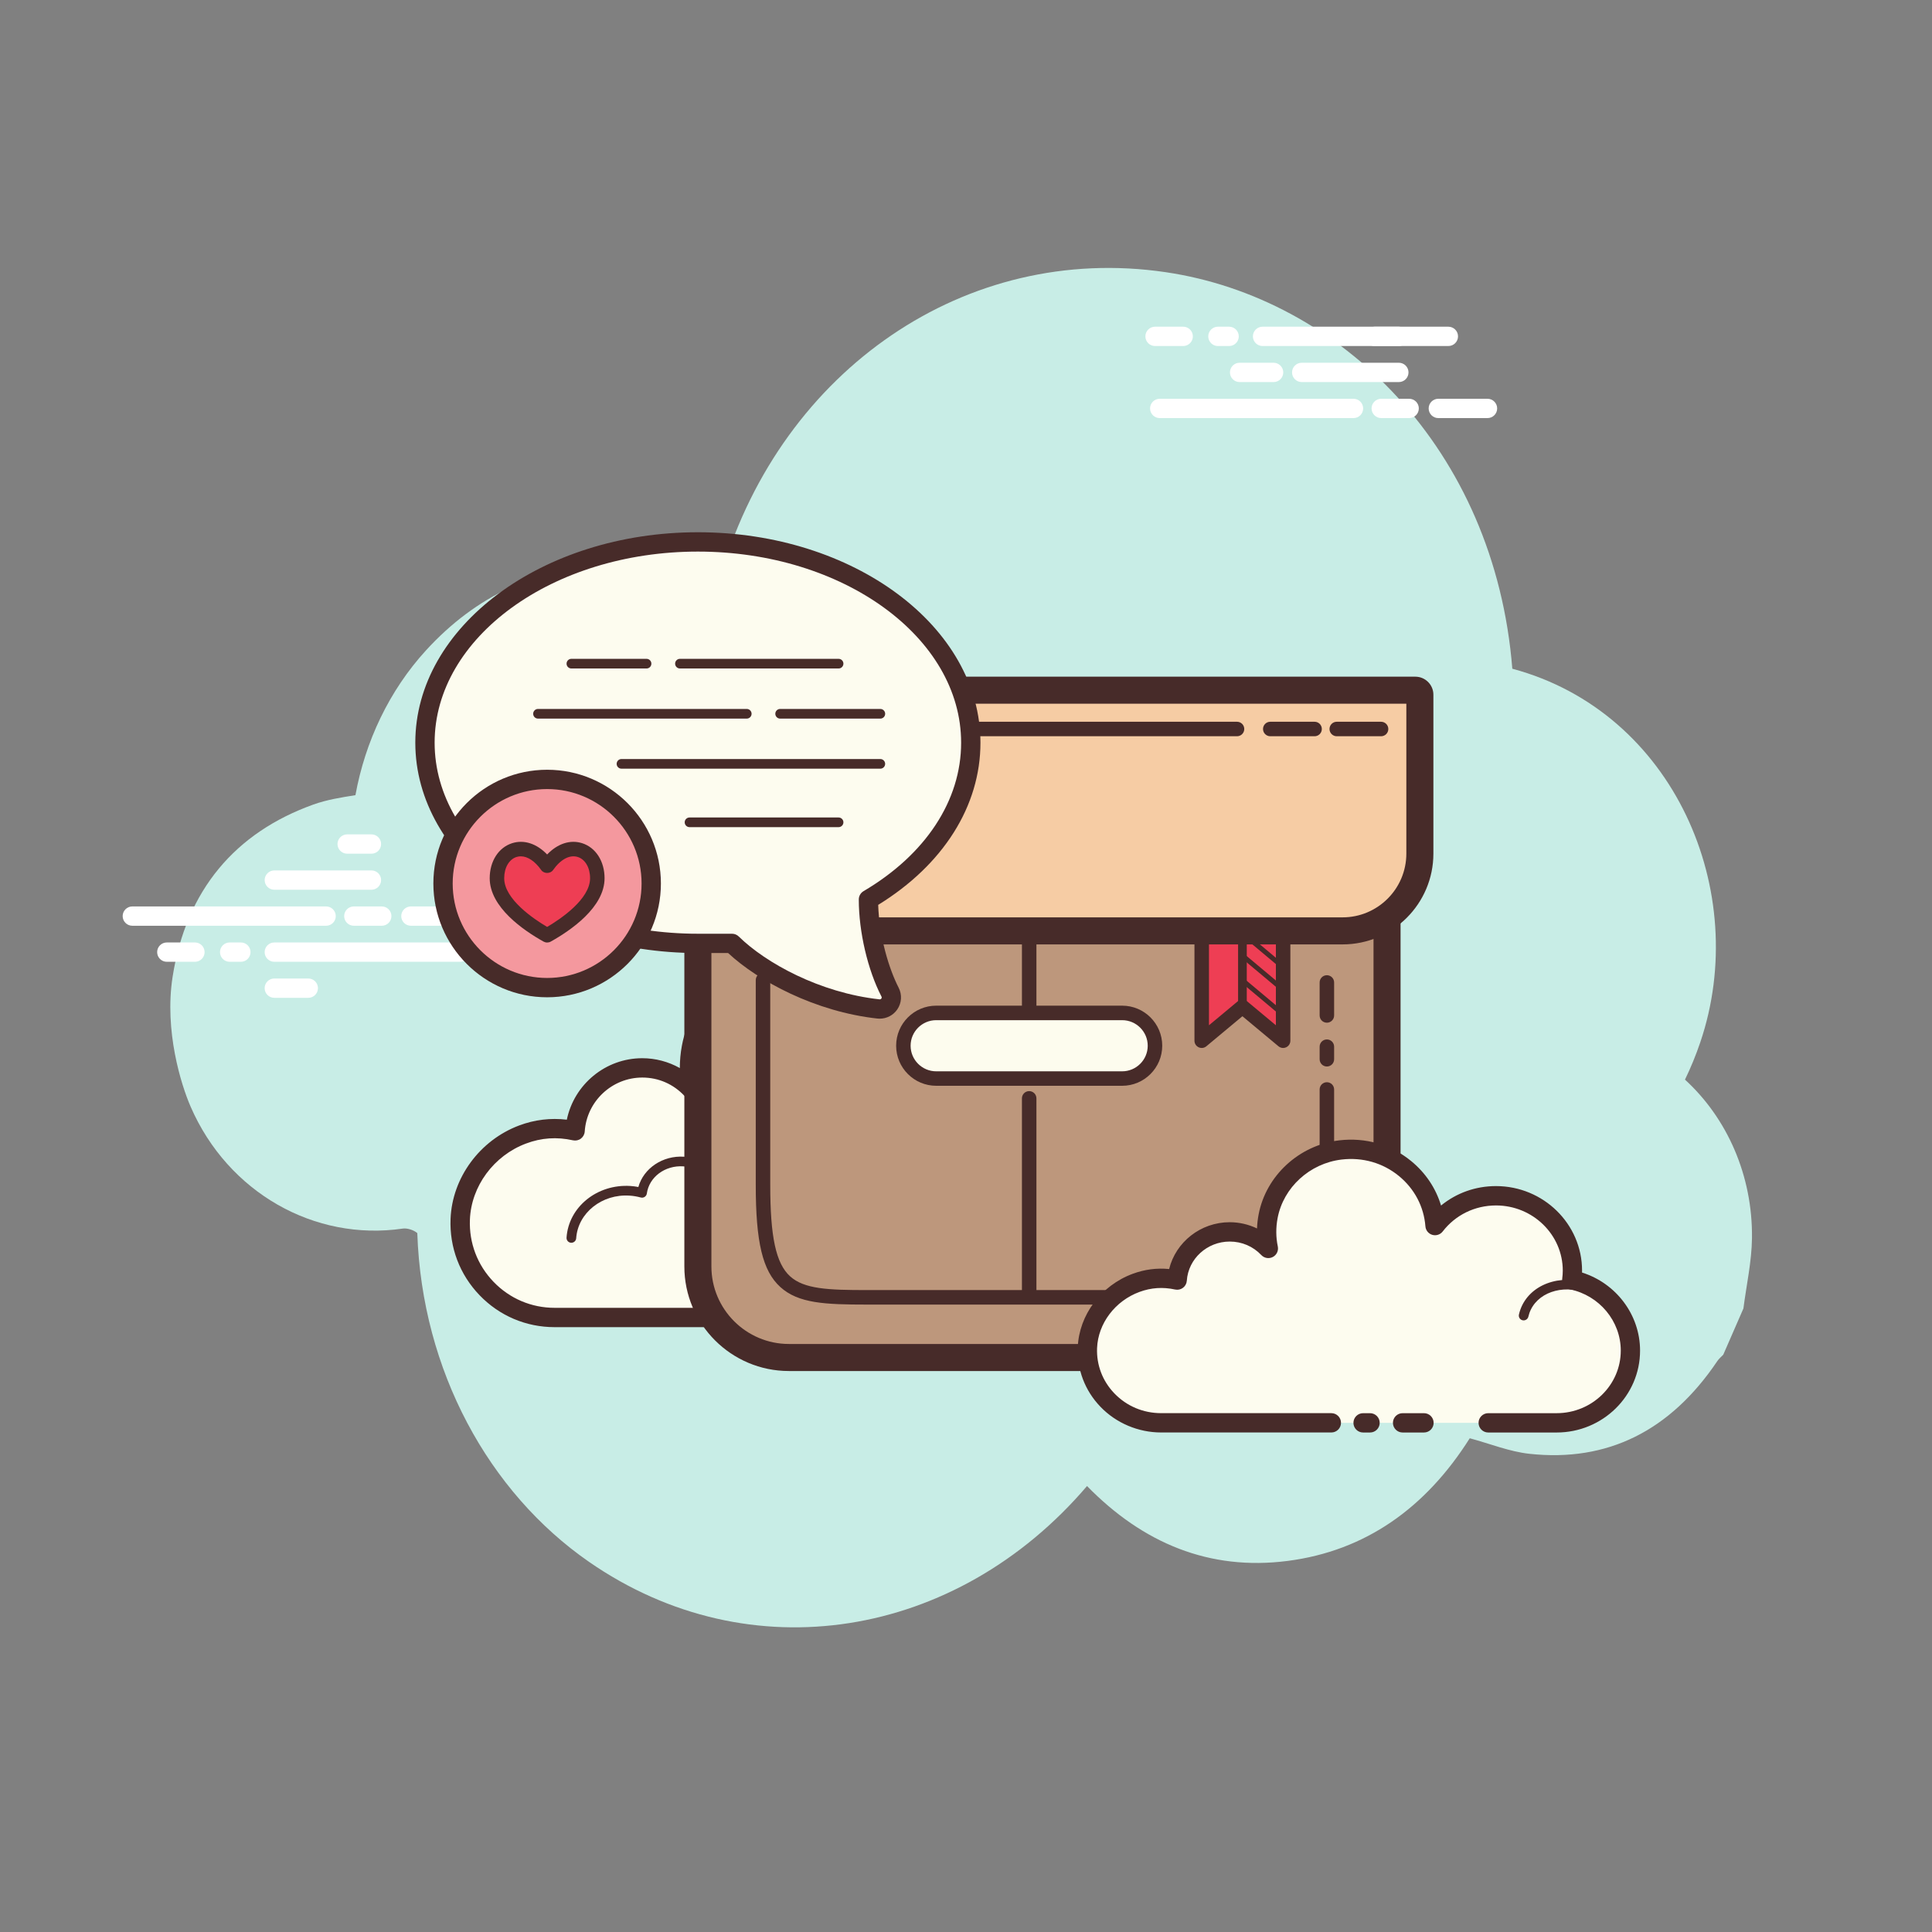 <svg xmlns="http://www.w3.org/2000/svg"  viewBox="0 0 100 100" width="200px" height="200px"><rect x="0" y="0" width="100" height="100" fill="#808080" stroke="none"/><path fill="#c8ede6" d="M87.214,55.881c0.3-0.616,0.566-1.264,0.796-1.943c2.633-7.77-1.349-17.078-9.733-19.325C77.37,23.23,69.37,15.421,60.335,14.088c-10.341-1.525-19.814,5.044-22.966,15.485c-3.799-1.346-7.501-1.182-10.99,0.857c-1.583,0.732-3.031,1.812-4.33,3.233c-1.907,2.086-3.147,4.719-3.652,7.495c-0.748,0.118-1.483,0.236-2.176,0.484c-4.04,1.449-6.589,4.431-7.288,8.923c-0.435,2.797,0.443,5.587,0.933,6.714c1.935,4.455,6.422,6.98,10.981,6.312c0.227-0.033,0.557,0.069,0.752,0.233c0.241,7.12,3.698,13.417,8.884,17.014c8.321,5.772,19.027,3.994,25.781-3.921c2.894,2.96,6.338,4.398,10.384,3.876c4.023-0.519,7.147-2.739,9.426-6.349c1.053,0.283,2.051,0.691,3.083,0.804c4.042,0.442,7.297-1.184,9.732-4.8c0.083-0.124,0.203-0.219,0.306-0.328c0.348-0.798,0.696-1.596,1.044-2.394c0.155-1.211,0.429-2.423,0.443-3.632C90.722,60.839,89.39,57.871,87.214,55.881z"/><path fill="#fdfcef" d="M43.131,68.193c0,0,11.691,0,11.762,0c2.7,0,4.888-2.189,4.888-4.889c0-2.355-1.666-4.321-3.884-4.784c0.026-0.206,0.043-0.415,0.043-0.628c0-2.796-2.267-5.063-5.063-5.063c-1.651,0-3.113,0.794-4.037,2.017c-0.236-3.113-3.017-5.514-6.27-5.116c-2.379,0.291-4.346,2.13-4.784,4.486c-0.14,0.756-0.126,1.489,0.014,2.177c-0.638-0.687-1.546-1.119-2.557-1.119c-1.85,0-3.361,1.441-3.48,3.261c-0.84-0.186-1.754-0.174-2.717,0.188c-1.84,0.691-3.15,2.423-3.227,4.387c-0.109,2.789,2.12,5.085,4.885,5.085c0.21,0,0.948,0,1.118,0h10.151"/><path fill="#472b29" d="M54.893,68.693H43.131c-0.276,0-0.5-0.224-0.5-0.5s0.224-0.5,0.5-0.5h11.762c2.42,0,4.389-1.969,4.389-4.389c0-2.066-1.466-3.873-3.486-4.295c-0.255-0.053-0.426-0.292-0.394-0.55c0.023-0.186,0.039-0.375,0.039-0.567c0-2.516-2.047-4.563-4.563-4.563c-1.438,0-2.765,0.663-3.638,1.818c-0.125,0.166-0.339,0.239-0.54,0.178c-0.199-0.059-0.342-0.234-0.357-0.441c-0.104-1.377-0.779-2.67-1.85-3.549c-1.082-0.887-2.454-1.284-3.86-1.109c-2.166,0.265-3.956,1.943-4.353,4.081c-0.125,0.667-0.12,1.335,0.012,1.986c0.045,0.219-0.062,0.442-0.261,0.544s-0.442,0.06-0.595-0.104c-0.575-0.619-1.353-0.959-2.19-0.959c-1.569,0-2.878,1.227-2.981,2.794c-0.01,0.146-0.083,0.28-0.199,0.367s-0.267,0.118-0.408,0.088c-0.841-0.186-1.636-0.132-2.433,0.167c-1.669,0.626-2.836,2.209-2.903,3.938c-0.047,1.207,0.387,2.35,1.222,3.218c0.835,0.868,1.958,1.347,3.163,1.347h11.269c0.276,0,0.5,0.224,0.5,0.5s-0.224,0.5-0.5,0.5H28.705c-1.479,0-2.858-0.587-3.884-1.654c-1.025-1.066-1.558-2.469-1.5-3.95c0.083-2.126,1.51-4.069,3.551-4.835c0.8-0.3,1.628-0.398,2.467-0.299c0.377-1.823,1.998-3.182,3.905-3.182c0.684,0,1.354,0.179,1.944,0.51c0-0.385,0.035-0.773,0.107-1.159c0.476-2.562,2.62-4.573,5.215-4.891c1.68-0.208,3.32,0.266,4.616,1.328c1.003,0.823,1.716,1.951,2.038,3.193c1.012-0.916,2.319-1.425,3.714-1.425c3.067,0,5.563,2.496,5.563,5.563c0,0.083-0.002,0.166-0.007,0.249c2.254,0.672,3.848,2.777,3.848,5.164C60.282,66.276,57.864,68.693,54.893,68.693z"/><path fill="#fdfcef" d="M40.298,57.424c-1.808-0.119-3.365,1.13-3.476,2.789c-0.014,0.206-0.005,0.409,0.025,0.606c-0.349-0.394-0.865-0.661-1.458-0.7c-1.085-0.071-2.022,0.645-2.158,1.62c-0.197-0.054-0.403-0.09-0.616-0.104c-1.582-0.104-2.944,0.989-3.042,2.441"/><path fill="#472b29" d="M29.574,64.325c-0.006,0-0.012,0-0.017,0c-0.138-0.009-0.242-0.128-0.233-0.266c0.107-1.586,1.582-2.783,3.308-2.673c0.135,0.009,0.272,0.027,0.409,0.053c0.273-0.968,1.258-1.64,2.365-1.568c0.419,0.027,0.821,0.163,1.163,0.384c0.001-0.019,0.002-0.039,0.003-0.058c0.121-1.793,1.792-3.144,3.743-3.022c0.138,0.009,0.242,0.128,0.233,0.266c-0.009,0.138-0.131,0.244-0.266,0.233c-1.66-0.112-3.108,1.037-3.21,2.557c-0.012,0.184-0.004,0.37,0.023,0.552c0.017,0.109-0.041,0.217-0.141,0.264c-0.1,0.046-0.22,0.022-0.293-0.061c-0.318-0.359-0.787-0.583-1.287-0.616c-0.955-0.064-1.775,0.555-1.894,1.405c-0.01,0.071-0.05,0.134-0.11,0.174c-0.059,0.04-0.134,0.052-0.203,0.033c-0.189-0.051-0.381-0.084-0.568-0.096c-1.439-0.103-2.687,0.895-2.776,2.208C29.814,64.224,29.704,64.325,29.574,64.325z"/><path fill="#fdfcef" d="M56.873,59.093c-1.699-0.801-3.664-0.234-4.389,1.267c-0.09,0.186-0.157,0.379-0.201,0.574"/><path fill="#472b29" d="M52.283,61.183c-0.018,0-0.037-0.002-0.056-0.006c-0.135-0.031-0.219-0.165-0.188-0.299c0.049-0.217,0.124-0.428,0.22-0.627c0.783-1.621,2.9-2.244,4.72-1.384c0.125,0.059,0.179,0.208,0.12,0.333c-0.059,0.126-0.21,0.178-0.333,0.12c-1.572-0.742-3.393-0.227-4.057,1.149c-0.08,0.165-0.142,0.34-0.183,0.521C52.5,61.105,52.397,61.183,52.283,61.183z"/><path fill="#fff" d="M16.879 47.917H6.849c-.276 0-.5-.224-.5-.5s.224-.5.5-.5h10.03c.276 0 .5.224.5.5S17.155 47.917 16.879 47.917zM19.76 47.917h-1.446c-.276 0-.5-.224-.5-.5s.224-.5.5-.5h1.446c.276 0 .5.224.5.5S20.037 47.917 19.76 47.917zM23.814 47.917h-2.546c-.276 0-.5-.224-.5-.5s.224-.5.5-.5h2.546c.276 0 .5.224.5.5S24.091 47.917 23.814 47.917zM23.814 49.782h-9.616c-.276 0-.5-.224-.5-.5s.224-.5.5-.5h9.616c.276 0 .5.224.5.5S24.091 49.782 23.814 49.782zM12.467 49.782h-.58c-.276 0-.5-.224-.5-.5s.224-.5.5-.5h.58c.276 0 .5.224.5.5S12.743 49.782 12.467 49.782zM10.09 49.782H8.634c-.276 0-.5-.224-.5-.5s.224-.5.5-.5h1.456c.276 0 .5.224.5.5S10.366 49.782 10.09 49.782zM19.226 46.053h-5.027c-.276 0-.5-.224-.5-.5s.224-.5.5-.5h5.027c.276 0 .5.224.5.5S19.502 46.053 19.226 46.053zM19.226 44.187h-1.257c-.276 0-.5-.224-.5-.5s.224-.5.5-.5h1.257c.276 0 .5.224.5.5S19.502 44.187 19.226 44.187zM15.957 51.647h-1.759c-.276 0-.5-.224-.5-.5s.224-.5.5-.5h1.759c.276 0 .5.224.5.5S16.233 51.647 15.957 51.647zM70.057 21.64h-10.03c-.276 0-.5-.224-.5-.5s.224-.5.5-.5h10.03c.276 0 .5.224.5.5S70.333 21.64 70.057 21.64zM72.938 21.64h-1.446c-.276 0-.5-.224-.5-.5s.224-.5.5-.5h1.446c.276 0 .5.224.5.5S73.214 21.64 72.938 21.64zM76.993 21.64h-2.546c-.276 0-.5-.224-.5-.5s.224-.5.5-.5h2.546c.276 0 .5.224.5.5S77.269 21.64 76.993 21.64zM74.967 17.91H65.35c-.276 0-.5-.224-.5-.5s.224-.5.5-.5h9.617c.276 0 .5.224.5.5S75.243 17.91 74.967 17.91zM63.619 17.91h-.58c-.276 0-.5-.224-.5-.5s.224-.5.5-.5h.58c.276 0 .5.224.5.5S63.895 17.91 63.619 17.91zM61.242 17.91h-1.457c-.276 0-.5-.224-.5-.5s.224-.5.5-.5h1.457c.276 0 .5.224.5.5S61.518 17.91 61.242 17.91zM72.404 19.776h-5.028c-.276 0-.5-.224-.5-.5s.224-.5.5-.5h5.028c.276 0 .5.224.5.5S72.68 19.776 72.404 19.776z"/><path fill="#fff" d="M72.404 17.91h-1.257c-.276 0-.5-.224-.5-.5s.224-.5.5-.5h1.257c.276 0 .5.224.5.5S72.68 17.91 72.404 17.91zM65.921 19.776h-1.759c-.276 0-.5-.224-.5-.5s.224-.5.5-.5h1.759c.276 0 .5.224.5.5S66.197 19.776 65.921 19.776z"/><path fill="#bd977c" d="M71.793,39.122v1.522v24.907c0,2.592-2.121,4.713-4.713,4.713H40.835c-2.592,0-4.713-2.121-4.713-4.713V40.597v-1.475"/><path fill="#472b29" d="M67.08,70.964H40.835c-2.985,0-5.413-2.428-5.413-5.413V39.122c0-0.387,0.313-0.7,0.7-0.7s0.7,0.313,0.7,0.7v26.429c0,2.213,1.8,4.013,4.013,4.013H67.08c2.213,0,4.013-1.8,4.013-4.013V39.122c0-0.387,0.313-0.7,0.7-0.7s0.7,0.313,0.7,0.7v26.429C72.494,68.536,70.065,70.964,67.08,70.964z"/><path fill="#bd977c" d="M68.679,56.392v4.971c0,5.598-2.536,5.787-5.636,5.787H44.872c-4.11,0-5.385-0.218-5.38-5.84V50.73"/><path fill="#472b29" d="M63.043 67.525h-18.17c-2.169 0-3.553-.061-4.485-.91-.917-.834-1.272-2.321-1.27-5.306V50.73c0-.207.168-.375.375-.375s.375.168.375.375v10.58c-.002 2.71.294 4.086 1.025 4.75.732.667 1.992.714 3.98.714h18.17c2.823 0 5.261 0 5.261-5.412v-4.971c0-.207.168-.375.375-.375s.375.168.375.375v4.971C69.054 67.071 66.449 67.525 63.043 67.525zM68.679 55.202c-.207 0-.375-.168-.375-.375v-.651c0-.207.168-.375.375-.375s.375.168.375.375v.651C69.054 55.034 68.886 55.202 68.679 55.202zM68.679 52.935c-.207 0-.375-.168-.375-.375v-1.708c0-.207.168-.375.375-.375s.375.168.375.375v1.708C69.054 52.767 68.886 52.935 68.679 52.935z"/><path fill="#fdfcee" d="M58.083,55.826h-9.626c-0.934,0-1.699-0.764-1.699-1.699v0c0-0.934,0.764-1.699,1.699-1.699h9.626c0.934,0,1.699,0.764,1.699,1.699v0C59.782,55.061,59.017,55.826,58.083,55.826z"/><path fill="#472b29" d="M58.083,56.2h-9.625c-1.144,0-2.074-0.93-2.074-2.074c0-1.143,0.93-2.073,2.074-2.073h9.625c1.144,0,2.074,0.93,2.074,2.073C60.157,55.27,59.226,56.2,58.083,56.2z M48.457,52.804c-0.73,0-1.324,0.594-1.324,1.323c0,0.73,0.594,1.324,1.324,1.324h9.625c0.73,0,1.324-0.594,1.324-1.324c0-0.729-0.594-1.323-1.324-1.323H48.457z"/><path fill="#ee3e54" d="M62.2 47.899L62.2 53.868 64.307 52.113 66.414 53.868 66.414 47.899z"/><path fill="#472b29" d="M66.414,54.243c-0.086,0-0.171-0.03-0.24-0.087l-1.867-1.556l-1.867,1.556c-0.112,0.094-0.268,0.113-0.399,0.051c-0.132-0.062-0.216-0.194-0.216-0.339v-5.97c0-0.207,0.168-0.375,0.375-0.375h4.214c0.207,0,0.375,0.168,0.375,0.375v5.97c0,0.146-0.084,0.278-0.216,0.339C66.523,54.232,66.469,54.243,66.414,54.243z M64.308,51.738c0.085,0,0.17,0.029,0.24,0.087l1.492,1.243v-4.794h-3.464v4.794l1.492-1.243C64.137,51.766,64.222,51.738,64.308,51.738z"/><path fill="#f6cca4" d="M69.492,48.182H38.423c-2.2,0-4-1.8-4-4v-8.074c0-0.21,0.172-0.383,0.383-0.383h38.452c0.129,0,0.234,0.105,0.234,0.234v8.223C73.492,46.382,71.692,48.182,69.492,48.182z"/><path fill="#472b29" d="M69.492,48.882H38.423c-2.592,0-4.7-2.108-4.7-4.7v-8.074c0-0.597,0.486-1.083,1.083-1.083h38.452c0.515,0,0.934,0.419,0.934,0.934v8.223C74.192,46.774,72.084,48.882,69.492,48.882z M35.123,36.425v7.757c0,1.82,1.48,3.3,3.3,3.3h31.069c1.82,0,3.3-1.48,3.3-3.3v-7.757H35.123z"/><path fill="#472b29" d="M64.028 38.108H36.497c-.207 0-.375-.168-.375-.375s.168-.375.375-.375h27.531c.207 0 .375.168.375.375S64.235 38.108 64.028 38.108zM68.043 38.108h-2.294c-.207 0-.375-.168-.375-.375s.168-.375.375-.375h2.294c.207 0 .375.168.375.375S68.25 38.108 68.043 38.108zM71.485 38.108H69.19c-.207 0-.375-.168-.375-.375s.168-.375.375-.375h2.294c.207 0 .375.168.375.375S71.692 38.108 71.485 38.108zM53.27 67.36c-.207 0-.375-.168-.375-.375V56.851c0-.207.168-.375.375-.375s.375.168.375.375v10.133C53.645 67.192 53.477 67.36 53.27 67.36zM53.27 52.563c-.207 0-.375-.168-.375-.375v-3.441c0-.207.168-.375.375-.375s.375.168.375.375v3.441C53.645 52.395 53.477 52.563 53.27 52.563zM64.308 52.248c-.124 0-.225-.101-.225-.225v-3.719c0-.124.101-.225.225-.225s.225.101.225.225v3.719C64.533 52.147 64.432 52.248 64.308 52.248z"/><path fill="#472b29" d="M66.143 52.404c-.028 0-.057-.01-.08-.029l-1.703-1.427c-.053-.044-.06-.123-.016-.176.043-.054.123-.059.176-.016l1.703 1.427c.053.044.06.123.016.176C66.214 52.388 66.179 52.404 66.143 52.404zM66.143 51.125c-.028 0-.057-.01-.08-.029l-1.703-1.427c-.053-.044-.06-.123-.016-.176.043-.053.123-.059.176-.016l1.703 1.427c.053.044.06.123.016.176C66.214 51.11 66.179 51.125 66.143 51.125zM66.359 50.13c-.028 0-.057-.01-.08-.029l-1.703-1.427c-.053-.044-.06-.123-.016-.176.044-.053.123-.06.176-.016l1.703 1.427c.053.044.06.123.016.176C66.431 50.115 66.395 50.13 66.359 50.13z"/><g><path fill="#fdfcef" d="M77.031,73.646c1.883,0,3.517,0,3.54,0c2.11,0,3.821-1.674,3.821-3.739c0-1.802-1.302-3.305-3.035-3.66c0.02-0.158,0.034-0.317,0.034-0.48c0-2.139-1.772-3.873-3.957-3.873c-1.29,0-2.433,0.607-3.155,1.543c-0.185-2.381-2.358-4.218-4.9-3.913c-1.859,0.223-3.397,1.629-3.739,3.431c-0.11,0.578-0.098,1.139,0.011,1.665c-0.498-0.525-1.208-0.856-1.998-0.856c-1.446,0-2.627,1.102-2.72,2.494c-0.657-0.142-1.371-0.133-2.123,0.143c-1.438,0.528-2.462,1.853-2.522,3.356c-0.085,2.133,1.657,3.889,3.818,3.889c0.164,0,0.741,0,0.874,0h7.934 M70.553,73.646h0.36"/><path fill="#472b29" d="M80.571,74.146h-3.541c-0.276,0-0.5-0.224-0.5-0.5s0.224-0.5,0.5-0.5h3.541c1.831,0,3.32-1.453,3.32-3.239c0-1.524-1.108-2.857-2.635-3.17c-0.256-0.052-0.429-0.293-0.396-0.553c0.018-0.137,0.029-0.276,0.029-0.417c0-1.86-1.551-3.373-3.457-3.373c-1.092,0-2.098,0.491-2.759,1.348c-0.127,0.164-0.341,0.232-0.539,0.173c-0.198-0.059-0.339-0.234-0.355-0.44c-0.079-1.019-0.565-1.944-1.37-2.604c-0.828-0.68-1.883-0.983-2.973-0.852c-1.646,0.197-3.006,1.442-3.307,3.028c-0.094,0.494-0.091,0.988,0.01,1.471c0.045,0.219-0.06,0.441-0.258,0.544s-0.44,0.064-0.595-0.099c-0.428-0.452-1.009-0.7-1.636-0.7c-1.169,0-2.145,0.891-2.221,2.028c-0.01,0.145-0.082,0.279-0.198,0.366c-0.116,0.088-0.264,0.12-0.407,0.089c-0.637-0.139-1.241-0.098-1.845,0.124c-1.262,0.464-2.144,1.632-2.195,2.906c-0.035,0.875,0.283,1.708,0.895,2.345c0.635,0.661,1.495,1.024,2.423,1.024h8.808c0.276,0,0.5,0.224,0.5,0.5s-0.224,0.5-0.5,0.5h-8.808c-1.185,0-2.332-0.485-3.145-1.332c-0.802-0.835-1.218-1.928-1.172-3.078c0.066-1.674,1.211-3.203,2.849-3.805c0.611-0.225,1.24-0.308,1.88-0.244c0.344-1.396,1.629-2.424,3.135-2.424c0.493,0,0.977,0.113,1.414,0.323c0.009-0.242,0.037-0.484,0.083-0.726c0.382-2.009,2.097-3.586,4.17-3.834c1.362-0.161,2.685,0.218,3.726,1.072c0.748,0.613,1.278,1.409,1.546,2.302c0.791-0.648,1.785-1.007,2.842-1.007c2.458,0,4.457,1.962,4.457,4.373c0,0.034,0,0.068-0.001,0.102c1.764,0.555,3.003,2.188,3.003,4.038C84.892,72.244,82.954,74.146,80.571,74.146z M70.913,74.146h-0.359c-0.276,0-0.5-0.224-0.5-0.5s0.224-0.5,0.5-0.5h0.359c0.276,0,0.5,0.224,0.5,0.5S71.189,74.146,70.913,74.146z"/><path fill="#472b29" d="M78.863,68.343c-0.018,0-0.037-0.002-0.055-0.006c-0.135-0.03-0.219-0.164-0.188-0.299c0.038-0.167,0.095-0.328,0.169-0.479c0.605-1.224,2.272-1.676,3.722-1.006c0.125,0.058,0.18,0.207,0.122,0.332c-0.059,0.126-0.207,0.18-0.332,0.122c-1.206-0.559-2.579-0.209-3.063,0.774c-0.058,0.116-0.101,0.24-0.13,0.368C79.081,68.264,78.977,68.343,78.863,68.343z"/><g><path fill="#472b29" d="M73.705,74.146h-1.107c-0.276,0-0.5-0.224-0.5-0.5s0.224-0.5,0.5-0.5h1.107c0.276,0,0.5,0.224,0.5,0.5S73.981,74.146,73.705,74.146z"/></g></g><g><path fill="#fdfcef" d="M50.248,38.44c0.003,3.157-1.946,6.144-5.297,8.117l0,0c0,1.705,0.497,3.593,1.118,4.795c0.22,0.426-0.125,0.923-0.602,0.871c-3.092-0.34-6.022-1.867-7.579-3.393h-1.766c-7.802,0-14.126-4.652-14.126-10.39s6.324-10.39,14.126-10.39S50.248,32.702,50.248,38.44"/><path fill="#472b29" d="M45.534,52.726c-0.041,0-0.081-0.002-0.121-0.006c-3.218-0.354-6.158-1.933-7.726-3.391h-1.565c-8.065,0-14.626-4.885-14.626-10.89s6.561-10.89,14.626-10.89s14.626,4.885,14.626,10.89v0c0.002,3.276-1.922,6.323-5.293,8.397c0.053,1.646,0.558,3.317,1.058,4.286c0.186,0.361,0.159,0.792-0.07,1.126C46.236,52.55,45.895,52.726,45.534,52.726z M36.122,28.55c-7.513,0-13.626,4.437-13.626,9.89s6.113,9.89,13.626,9.89h1.766c0.131,0,0.256,0.051,0.35,0.143c1.402,1.375,4.199,2.915,7.284,3.253c0.055,0.005,0.081-0.021,0.097-0.043c0.022-0.032,0.024-0.066,0.006-0.101c-0.713-1.38-1.174-3.353-1.174-5.025c0-0.177,0.094-0.341,0.246-0.431c3.212-1.892,5.054-4.693,5.051-7.686v0C49.748,32.987,43.635,28.55,36.122,28.55z M50.748,38.44h0.01H50.748z"/><path fill="#472b29" d="M33.465 34.601h-3.89c-.138 0-.25-.112-.25-.25s.112-.25.25-.25h3.89c.138 0 .25.112.25.25S33.603 34.601 33.465 34.601zM43.405 34.601h-8.211c-.138 0-.25-.112-.25-.25s.112-.25.25-.25h8.211c.138 0 .25.112.25.25S43.543 34.601 43.405 34.601zM38.651 37.195H27.847c-.138 0-.25-.112-.25-.25s.112-.25.25-.25h10.805c.138 0 .25.112.25.25S38.789 37.195 38.651 37.195zM45.566 37.195H40.38c-.138 0-.25-.112-.25-.25s.112-.25.25-.25h5.186c.138 0 .25.112.25.25S45.704 37.195 45.566 37.195zM45.566 39.787H32.168c-.138 0-.25-.112-.25-.25s.112-.25.25-.25h13.397c.138 0 .25.112.25.25S45.704 39.787 45.566 39.787zM43.405 42.813H35.69c-.138 0-.25-.112-.25-.25s.112-.25.25-.25h7.715c.138 0 .25.112.25.25S43.543 42.813 43.405 42.813z"/><g><path fill="#f4989e" d="M28.32 40.342A5.388 5.388 0 1 0 28.32 51.118A5.388 5.388 0 1 0 28.32 40.342Z"/><path fill="#472b29" d="M28.32,51.619c-3.247,0-5.889-2.642-5.889-5.889c0-3.247,2.642-5.888,5.889-5.888c3.247,0,5.888,2.642,5.888,5.888C34.208,48.977,31.566,51.619,28.32,51.619z M28.32,40.842c-2.696,0-4.889,2.193-4.889,4.888c0,2.696,2.193,4.889,4.889,4.889c2.695,0,4.888-2.193,4.888-4.889C33.208,43.035,31.015,40.842,28.32,40.842z"/></g><g><path fill="#ee3e54" d="M28.32,44.819c1.083-1.547,2.598-0.843,2.598,0.639c0,1.358-1.811,2.515-2.598,2.953c-0.787-0.438-2.598-1.595-2.598-2.953C25.722,43.976,27.236,43.272,28.32,44.819z"/><path fill="#472b29" d="M28.32,48.785c-0.063,0-0.126-0.016-0.183-0.047c-1.042-0.581-2.79-1.78-2.79-3.281c0-0.88,0.458-1.592,1.165-1.815c0.615-0.193,1.268,0.023,1.808,0.586c0.539-0.562,1.191-0.779,1.807-0.586c0.708,0.223,1.165,0.936,1.165,1.816c0,1.501-1.748,2.7-2.79,3.281C28.446,48.77,28.383,48.785,28.32,48.785z M26.955,44.323c-0.074,0-0.146,0.011-0.217,0.033c-0.389,0.123-0.641,0.555-0.641,1.101c0,1.084,1.522,2.108,2.223,2.521c0.7-0.413,2.222-1.437,2.222-2.521c0-0.546-0.251-0.978-0.641-1.101c-0.413-0.128-0.887,0.124-1.274,0.677c-0.141,0.201-0.474,0.201-0.614,0C27.692,44.575,27.31,44.323,26.955,44.323z"/></g></g></svg>